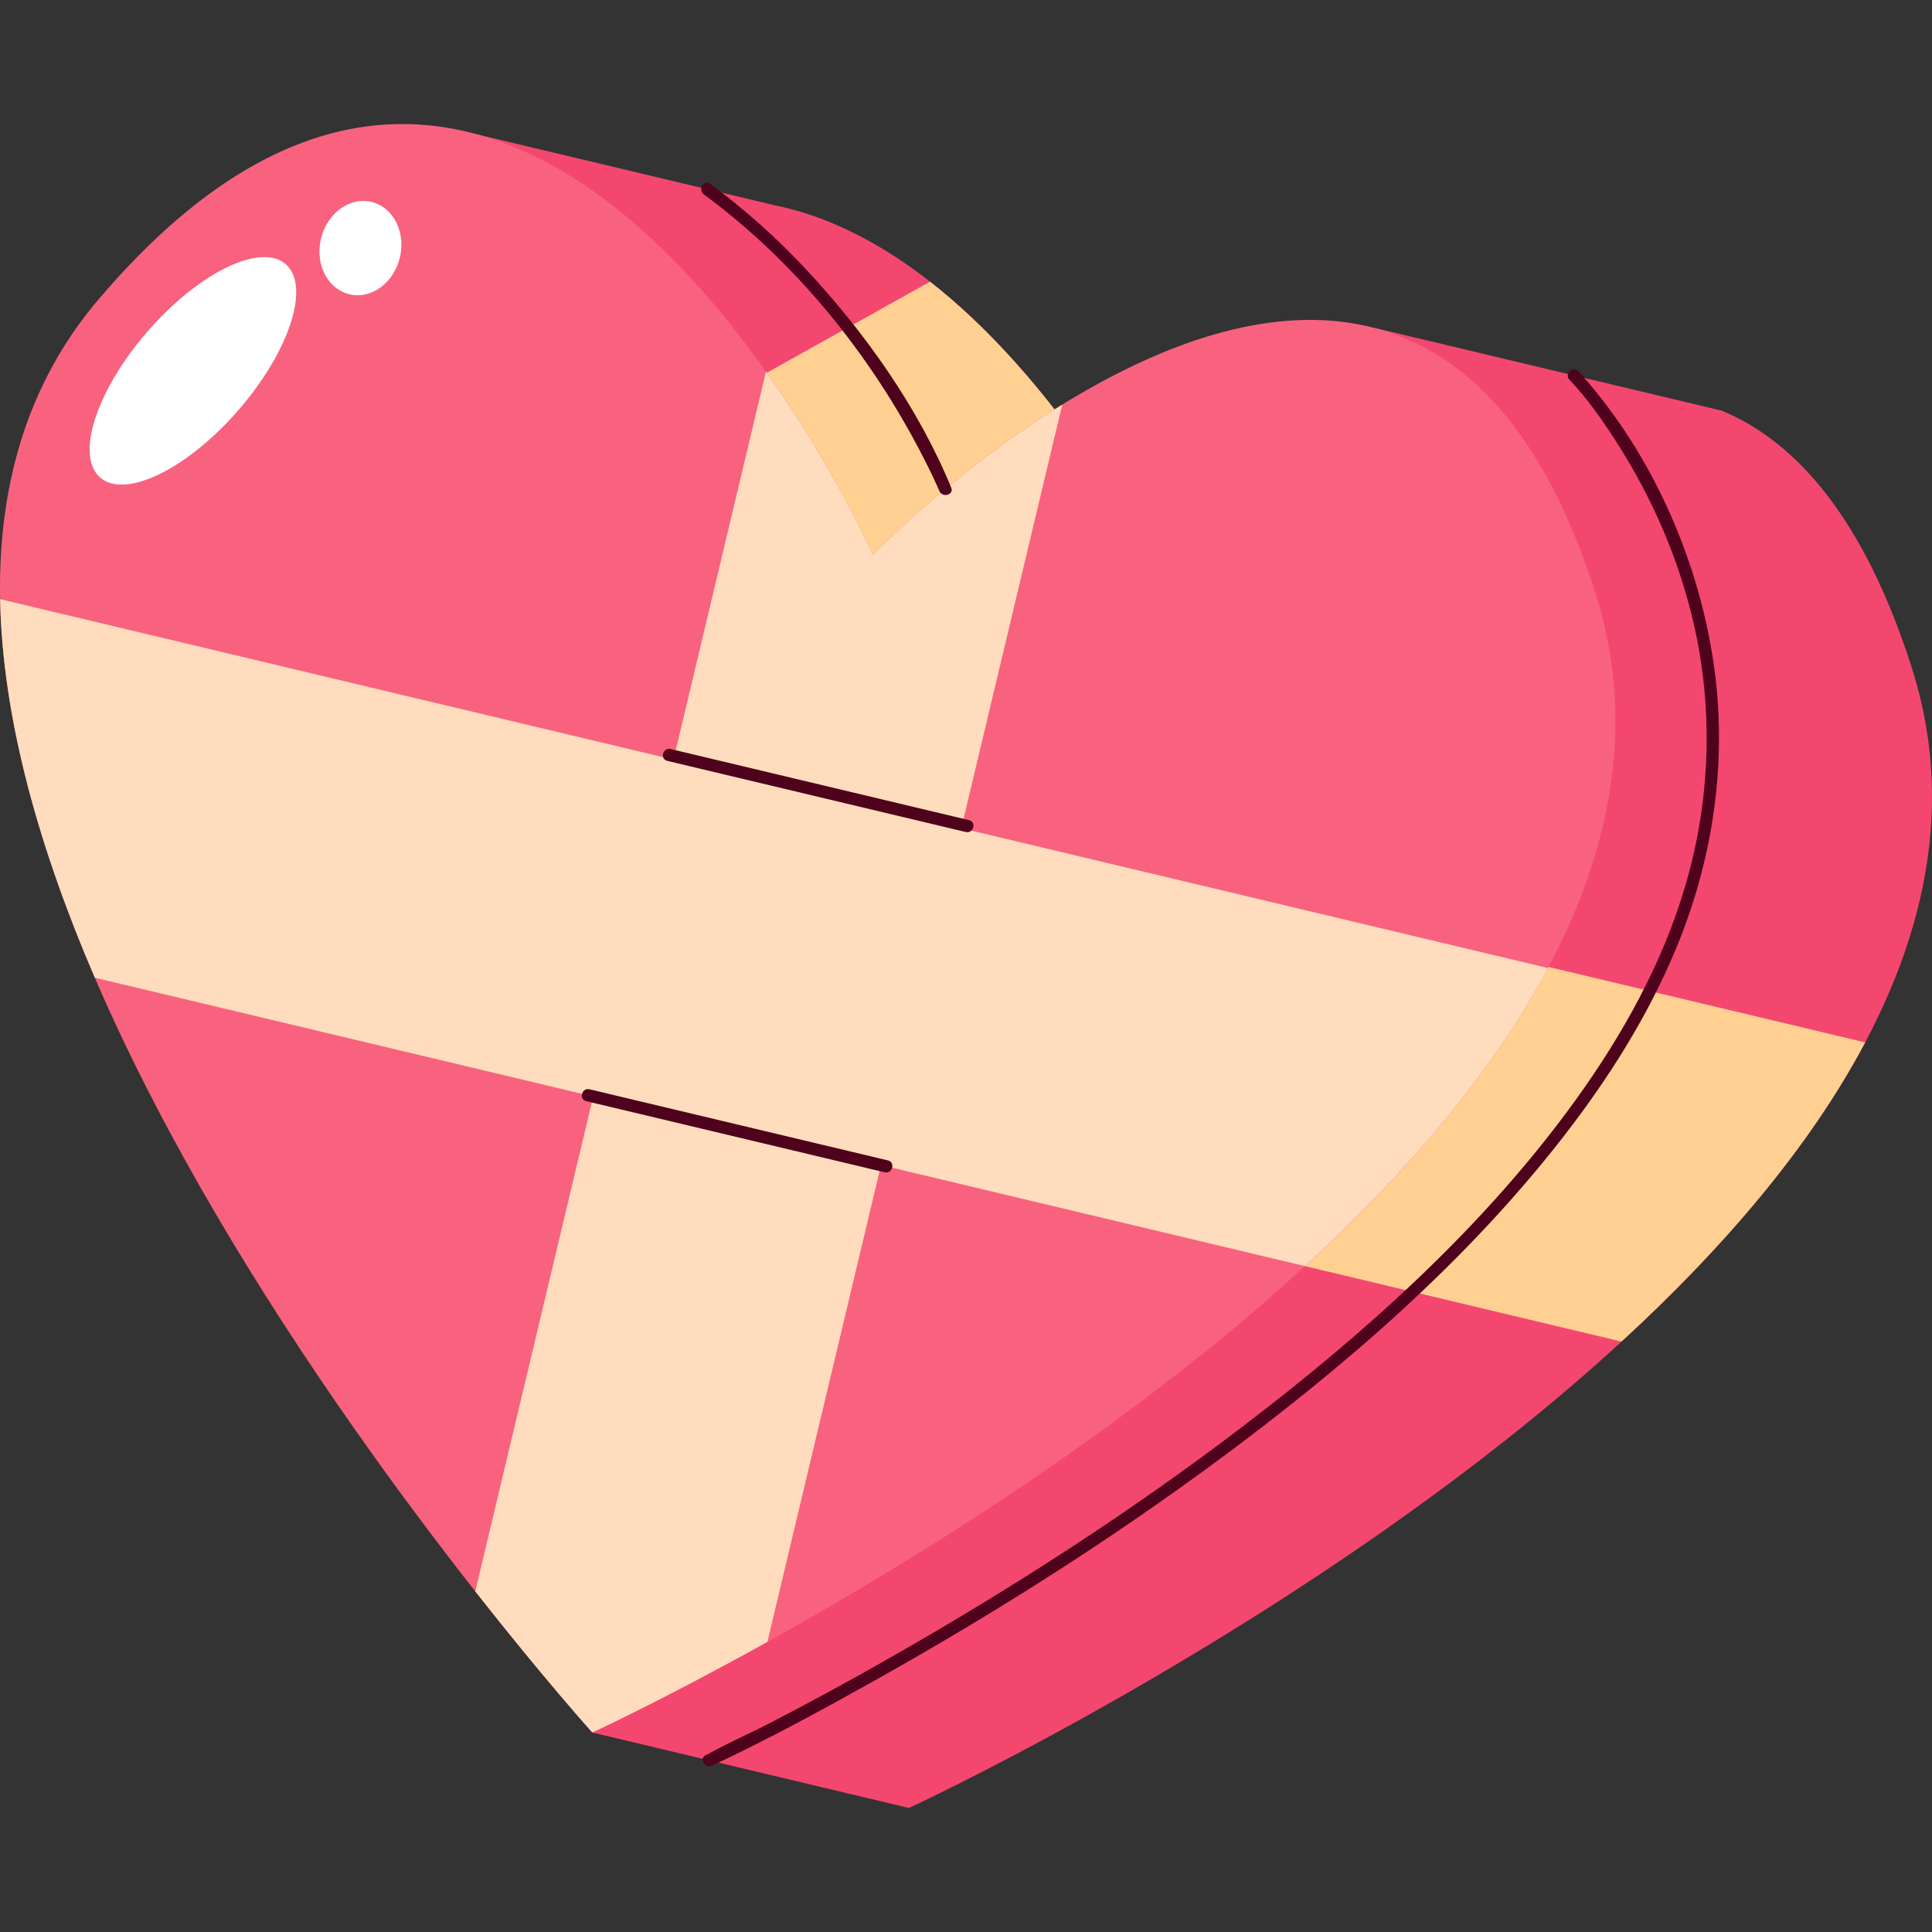 <svg id="Capa_3" enable-background="new 0 0 453.543 453.543" height="512" viewBox="0 0 453.543 453.543" width="512" xmlns="http://www.w3.org/2000/svg"><rect x="0" y="0" width="453.543" height="453.543" fill="#333333" stroke="none"/><g><path d="m448.811 156.796c-10.988-34.486-26.764-52.998-44.624-60.39l-81.404-19.401-44.293 48.523-6.636 7.828c-13.993-25.589-46.879-76.617-90.428-85.255l.02-.003-69.406-16.541-6.67 27.988-35.443 5.333-29.19 87.169 52.572 87.299c1.986 4.912 4.087 9.815 6.295 14.698l39.448 152.669 74.326 17.714c-.001 0 279.604-129.012 235.433-267.631z" fill="#f44770"/><path d="m323.888 217.544-22.231 78.566 78.992 18.826c23.389-21.48 43.941-45.178 57.205-70.231z" fill="#ffd092"/><path d="m218.329 66.129-38.309 21.361-22.231 78.566 119.785 28.547-25.406-92.38c-9.278-12.709-20.685-25.817-33.839-36.094z" fill="#ffd092"/><path d="m374.485 139.083c-44.17-138.619-169.55-8.823-169.55-8.823s-80.058-179.882-181.901-59.865c-90.768 106.966 116.016 336.318 116.016 336.318s279.606-129.011 235.435-267.63z" fill="#f8627f"/><path d="m368.436 89.151c4.339 4.549 8.003 9.863 11.366 15.147 8.173 12.841 14.292 27.007 17.739 41.845 4.74 20.401 4.001 41.699-1.907 61.782-5.357 18.212-14.703 34.998-25.771 50.331-21.358 29.589-49.082 54.445-77.969 76.489-25.974 19.821-53.511 37.592-81.871 53.794-9.642 5.508-19.391 10.834-29.254 15.936-4.753 2.459-9.719 4.617-14.399 7.205-.211.117-.439.209-.657.312-1.683.789-.217 3.282 1.459 2.496 12.652-5.933 24.986-12.616 37.18-19.426 28.194-15.746 55.589-33.034 81.563-52.236 29.655-21.923 58.104-46.466 80.847-75.662 10.704-13.741 20.124-28.582 26.793-44.715 8.473-20.495 11.872-42.873 8.974-64.907-3.299-25.088-14.275-50.409-31.148-69.444-.296-.334-.592-.668-.9-.991-1.288-1.349-3.33.697-2.045 2.044z" fill="#4f021b"/><path d="m225.671 194.426 23.7-99.444c-25.617 15.806-44.435 35.277-44.435 35.277s-9.129-20.489-25.124-43.022l-21.708 91.086-158.069-37.671c.523 28.277 9.311 58.858 22.237 88.874l116.985 27.88-27.686 116.171c16.168 20.588 27.48 33.135 27.48 33.135s16.624-7.677 41.096-21.269l26.676-111.935 99.499 23.713c23.309-21.407 43.806-45.015 57.074-69.973z" fill="#ffdcbd"/><g fill="#4f021b"><path d="m223.296 114.473c-7.736-18.806-20.245-36.414-34.027-51.198-6.889-7.389-14.428-14.124-22.564-20.113-1.499-1.104-2.943 1.403-1.459 2.496 22.411 16.497 40.429 39.272 52.739 64.165.672 1.358 1.326 2.725 1.947 4.107.184.409.704 1.619.578 1.312.696 1.697 3.494.954 2.786-.769z"/><path d="m156.655 178.62c23.355 5.566 46.711 11.132 70.066 16.698 1.808.431 2.58-2.355.768-2.787-23.355-5.566-46.711-11.132-70.066-16.698-1.808-.431-2.58 2.355-.768 2.787z"/><path d="m137.617 258.501c23.355 5.566 46.711 11.132 70.066 16.698 1.808.431 2.58-2.356.768-2.787-23.355-5.566-46.711-11.132-70.066-16.698-1.808-.431-2.579 2.356-.768 2.787z"/></g><path d="m67.817 62.791c4.951 6.145-1.12 21.992-13.559 35.394s-26.538 19.286-31.49 13.141c-4.951-6.145 1.12-21.992 13.56-35.395 12.439-13.402 26.537-19.285 31.489-13.14z" fill="#fff"/><path d="m85.696 47.189c5.277.256 9.068 5.412 8.469 11.517-.599 6.104-5.362 10.846-10.639 10.59-5.276-.256-9.068-5.412-8.469-11.517.6-6.105 5.363-10.846 10.639-10.59z" fill="#fff"/></g></svg>